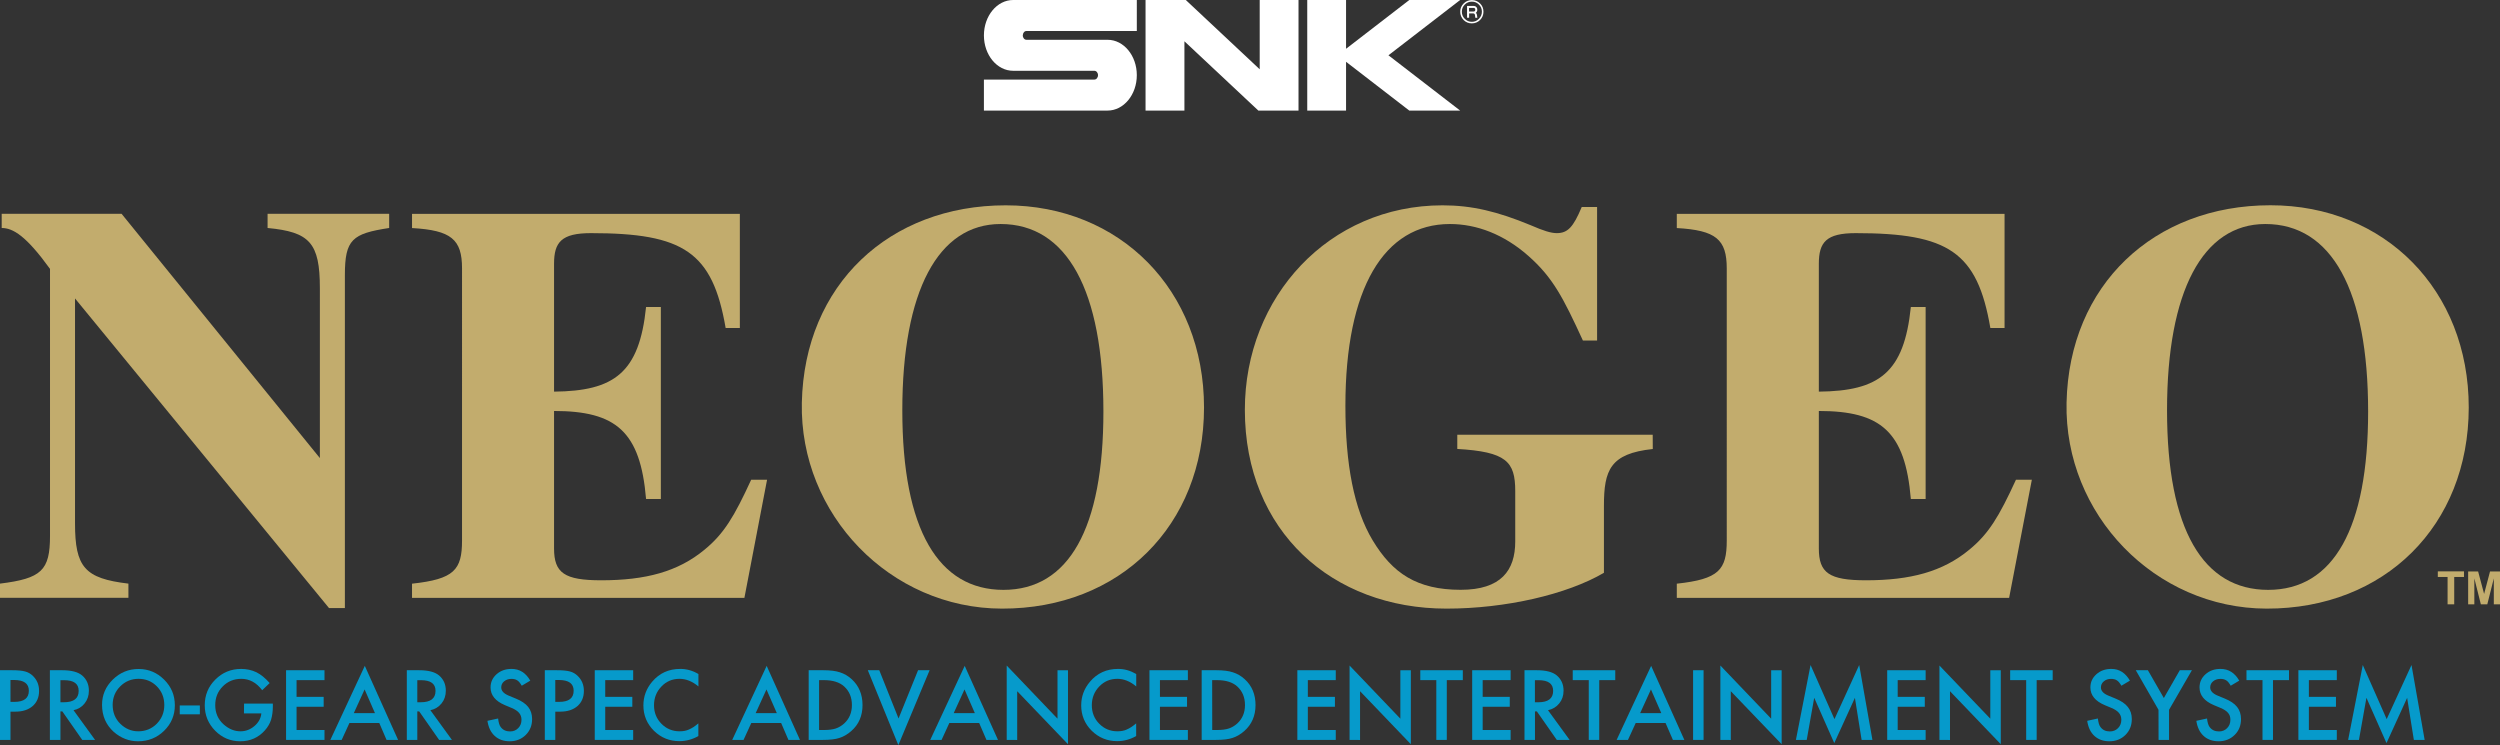 <?xml version="1.0" encoding="utf-8"?>
<!-- Generator: Adobe Illustrator 25.2.1, SVG Export Plug-In . SVG Version: 6.00 Build 0)  -->
<svg version="1.1" id="Layer_1" xmlns="http://www.w3.org/2000/svg" xmlns:xlink="http://www.w3.org/1999/xlink" x="0px" y="0px"
	 viewBox="0 0 3839 1144.3" style="enable-background:new 0 0 3839 1144.3;" xml:space="preserve">
<rect x="0" y="0" width="3839" height="1144.3" fill="#333333" stroke="none"/>
<style type="text/css">
	.st0{fill:#2798D0;}
	.st1{fill:#0080BF;}
	.st2{fill:#FFFFFF;}
	.st3{fill:#C2AC6D;}
	.st4{fill:#069ACB;}
</style>
<g>
	<g>
		<g>
			<g>
				<path class="st2" d="M1510.9,54.4c0,30,20.1,54.3,44.9,54.3h124.7c3.1,0,5.6,3,5.6,6.7c0,3.8-2.5,6.8-5.6,6.8h-169.6v47.6h189.9
					c24.8,0,44.9-24.4,44.9-54.4c0-30-20.1-54.3-44.9-54.3h-124.6c-3.1,0-5.6-3-5.6-6.7c0-3.7,2.5-6.8,5.6-6.8h169.5V0h-189.9
					C1531,0,1510.9,24.4,1510.9,54.4z"/>
				<g>
					<polygon class="st2" points="1934.4,0 1934.4,106.4 1820.9,0 1759.1,0 1759.1,169.8 1818.8,169.8 1818.8,63.4 1932.3,169.8 
						1994,169.8 1994,0 					"/>
				</g>
				<polygon class="st2" points="2242.2,0 2164.1,0 2067,74.9 2067,0 2007.4,0 2007.4,169.8 2067,169.8 2067,94.9 2164.1,169.8 
					2242.2,169.8 2132.1,84.9 				"/>
			</g>
			<g>
				<g>
					<path class="st2" d="M2272.8,5.3c-3.5-3.4-7.7-5.2-12.6-5.2c-5,0-9.2,1.8-12.6,5.2c-3.5,3.5-5.3,7.7-5.3,12.7
						c0,4.9,1.8,9.1,5.2,12.7c3.5,3.5,7.7,5.2,12.7,5.2c4.9,0,9.2-1.8,12.6-5.2c3.5-3.6,5.2-7.8,5.2-12.7
						C2278,12.9,2276.3,8.8,2272.8,5.3z M2271,28.9c-2.9,3-6.5,4.6-10.8,4.6c-4.3,0-7.9-1.5-10.9-4.6c-3-3-4.5-6.7-4.5-10.9
						c0-4.3,1.5-7.9,4.5-11c3.1-3,6.7-4.5,10.9-4.5c4.2,0,7.9,1.5,10.8,4.5c3.1,3,4.6,6.6,4.6,11C2275.6,22.2,2274,25.8,2271,28.9z"
						/>
					<path class="st2" d="M2268.5,15.3v-1c0-2.8-2.3-5.2-5.4-5.2l0,0h-10.3v18.1h3.2v-6.6h6.3c1.3,0,2.4,1,2.6,2.2l0,0l0.6,4.5h3.1
						l-0.6-4.5c-0.2-1.2-0.8-2.4-1.7-3.2C2267.7,18.6,2268.5,17.1,2268.5,15.3z M2255.9,12.2h7.2l0,0c1.3,0,2.3,1,2.3,2.2v1
						c0,1.3-1.1,2.3-2.4,2.3h-7.1V12.2z"/>
				</g>
			</g>
		</g>
		<g>
			<g>
				<path class="st3" d="M3758.5,928v-42h-15v-8.6h40.2v8.6h-15v42H3758.5z"/>
				<path class="st3" d="M3790.1,928v-50.5h15.3l9.2,34.5l9.1-34.5h15.3V928h-9.5v-39.8l-10,39.8h-9.9l-10-39.8V928H3790.1z"/>
			</g>
			<g>
				<path class="st3" d="M597.6,350.1c-56.7,8.7-68,17.5-68,72.4v511.2h-24.4l-390-475.4v345.4c0,67.2,14.8,84.6,82,92.5V918H0
					v-21.8c63.7-7.9,76.8-20.1,76.8-73.3v-410c-36.6-50.6-56.7-62.8-74.2-62.8v-21.8h184.1l304.5,375.1V442.6
					c0-69.8-15.7-86.4-80.3-92.5v-21.8h186.7V350.1z"/>
				<path class="st3" d="M1143.1,918.1H632.7v-21.8c64.6-7,76.8-21,76.8-66.3V412.1c0-44.5-16.6-58.5-76.8-61.9v-21.8h503.4v175.3
					h-21.8C1094.2,386.8,1049.7,358,907.5,358c-45.4,0-56.7,13.9-56.7,47.1v196.3c92.5-0.9,130.9-28.8,141.3-130h22.7v294.9h-22.7
					c-8.7-103.8-46.2-135.2-141.3-135.2v211.1c0,37.5,15.7,48.9,72.4,48.9c68,0,117.8-13.1,158.8-47.1
					c29.7-24.4,45.4-50.6,71.5-107.3h24.4L1143.1,918.1z"/>
				<path class="st3" d="M1538.6,934.6c-171.6-0.2-310.9-144.6-307.3-316.2c3.9-181.3,134.3-303.1,313.1-303.1
					c175.4,0,304.5,130,304.5,310.5C1848.8,807.4,1719.4,934.9,1538.6,934.6z M1536.5,344c-95.9,0-150.9,102.9-150.9,286.1
					c0,184.1,55.8,275.7,155.3,275.7c100.3,0,153.5-94.2,153.5-273.9C1694.4,446.1,1638.6,344,1536.5,344z"/>
				<path class="st3" d="M2538,689.5c-65.4,7-75,32.3-75,87.2v102.9c-56.7,33.2-150.9,55-241.7,55c-175.4,0-309.7-118.6-309.7-305.3
					c0-173.6,129.1-314,303.6-314c45.4,0,84.6,9.6,135.2,30.5c20,8.7,31.4,12.2,40.1,12.2c16.6,0,25.3-8.7,38.4-40.1h23.6v205h-21.8
					c-30.5-66.3-46.2-96.8-83.8-130c-37.5-33.1-79.4-48.9-120.4-48.9c-101.2,0-160.5,98.6-160.5,279.1c0,89.9,13.1,158.8,41.9,206.7
					c30.5,50.6,68,75.9,135.2,75.9c61.9,0,83.7-29.7,83.7-74.2V754c0-45.4-13.9-60.2-89-64.6v-21.8h300.1L2538,689.5L2538,689.5
					L2538,689.5z"/>
				<path class="st3" d="M3085.2,918.1h-510.3v-21.8c64.5-7,76.7-21,76.7-66.3V412.1c0-44.5-16.6-58.5-76.7-61.9v-21.8h503.3v175.3
					h-21.8c-20-116.9-64.5-145.7-206.7-145.7c-45.4,0-56.7,13.9-56.7,47.1v196.3c92.5-0.9,130.9-28.8,141.3-130h22.7v294.9h-22.7
					c-8.7-103.8-46.2-135.2-141.3-135.2v211.1c0,37.5,15.7,48.9,72.4,48.9c68,0,117.8-13.1,158.8-47.1
					c29.7-24.4,45.4-50.6,71.5-107.3h24.4L3085.2,918.1z"/>
				<path class="st3" d="M3480.7,934.6c-171.6-0.3-311-144.7-307.3-316.3c3.9-181.2,134.4-303.1,313.1-303.1
					c175.3,0,304.5,130,304.5,310.5C3790.9,807.4,3661.6,934.9,3480.7,934.6z M3478.6,344c-95.9,0-150.9,102.9-150.9,286.1
					c0,184.1,55.8,275.7,155.3,275.7c100.3,0,153.5-94.2,153.5-273.9C3636.5,446.1,3580.7,344,3478.6,344z"/>
			</g>
		</g>
	</g>
	<g>
		<path class="st4" d="M16.1,1092.8v43.4H0v-107h18.3c9,0,15.7,0.6,20.3,1.9c4.6,1.2,8.7,3.6,12.2,7.1c6.1,6,9.2,13.6,9.2,22.7
			c0,9.8-3.3,17.5-9.8,23.3c-6.6,5.7-15.4,8.6-26.5,8.6L16.1,1092.8L16.1,1092.8z M16.1,1077.8h6c14.8,0,22.2-5.7,22.2-17.1
			c0-11.1-7.6-16.5-22.9-16.5h-5.3L16.1,1077.8L16.1,1077.8z"/>
		<path class="st4" d="M112.9,1090.6l33.1,45.6h-19.7l-30.6-43.8h-2.9v43.8H76.6v-107h18.9c14.1,0,24.3,2.7,30.6,8
			c6.9,5.9,10.4,13.7,10.4,23.4c0,7.6-2.2,14.1-6.5,19.5C125.7,1085.6,120,1089.1,112.9,1090.6z M92.8,1078.4h5.1
			c15.3,0,22.9-5.8,22.9-17.5c0-11-7.4-16.4-22.3-16.4h-5.7V1078.4z"/>
		<path class="st4" d="M156.7,1082.3c0-15,5.5-28,16.6-38.8c11-10.8,24.2-16.2,39.6-16.2c15.2,0,28.3,5.5,39.2,16.4
			c11,10.9,16.4,24,16.4,39.3c0,15.4-5.5,28.4-16.5,39.2c-11,10.8-24.4,16.1-40,16.1c-13.8,0-26.2-4.8-37.2-14.3
			C162.8,1113.2,156.7,1099.4,156.7,1082.3z M173,1082.4c0,11.8,4,21.5,11.9,29.2c7.9,7.6,17,11.4,27.4,11.4
			c11.2,0,20.7-3.9,28.4-11.6c7.7-7.9,11.6-17.4,11.6-28.7c0-11.4-3.8-20.9-11.4-28.7c-7.6-7.7-17-11.6-28.1-11.6
			c-11.1,0-20.5,3.9-28.2,11.6C176.9,1061.7,173,1071.2,173,1082.4z"/>
		<path class="st4" d="M276,1083.3h30.9v13.6H276V1083.3z"/>
		<path class="st4" d="M374.8,1080.5H419v3.5c0,8.1-0.9,15.1-2.8,21.4c-1.8,5.7-5,11.1-9.4,16.1c-9.9,11.2-22.6,16.8-37.9,16.8
			c-15,0-27.8-5.4-38.5-16.2c-10.7-10.9-16-23.9-16-39.1c0-15.5,5.4-28.7,16.3-39.5c10.9-10.9,24.1-16.3,39.6-16.3
			c8.4,0,16.2,1.7,23.4,5.1c6.9,3.4,13.7,9,20.4,16.6l-11.5,11c-8.8-11.7-19.5-17.5-32.1-17.5c-11.3,0-20.8,3.9-28.5,11.7
			c-7.7,7.7-11.5,17.3-11.5,28.8c0,11.9,4.3,21.7,12.8,29.4c8,7.1,16.6,10.7,26,10.7c7.9,0,15.1-2.7,21.4-8.1
			c6.3-5.4,9.9-11.9,10.6-19.4h-26.7L374.8,1080.5L374.8,1080.5z"/>
		<path class="st4" d="M498.3,1044.4h-42.9v25.7h41.6v15.2h-41.6v35.7h42.9v15.2h-59v-107h59V1044.4z"/>
		<path class="st4" d="M582.4,1110.2h-45.8l-11.9,26h-17.4l52.9-113.7l51.1,113.7h-17.7L582.4,1110.2z M575.8,1095.1l-15.9-36.4
			l-16.6,36.4H575.8z"/>
		<path class="st4" d="M660.9,1090.6l33.1,45.6h-19.7l-30.6-43.8h-2.9v43.8h-16.1v-107h18.9c14.1,0,24.3,2.7,30.6,8
			c6.9,5.9,10.4,13.7,10.4,23.4c0,7.6-2.2,14.1-6.5,19.5C673.7,1085.6,668,1089.1,660.9,1090.6z M640.8,1078.4h5.1
			c15.3,0,22.9-5.8,22.9-17.5c0-11-7.4-16.4-22.3-16.4h-5.7L640.8,1078.4L640.8,1078.4z"/>
		<path class="st4" d="M814.3,1045.2l-13.1,7.8c-2.4-4.2-4.8-7-7-8.3c-2.3-1.5-5.3-2.2-8.9-2.2c-4.5,0-8.2,1.3-11.2,3.8
			c-3,2.5-4.4,5.6-4.4,9.4c0,5.2,3.9,9.4,11.6,12.6l10.7,4.4c8.7,3.5,15,7.8,19.1,12.9c4,5.1,6,11.3,6,18.6c0,9.8-3.3,18-9.8,24.4
			c-6.6,6.5-14.8,9.7-24.6,9.7c-9.3,0-17-2.7-23-8.2c-6-5.5-9.7-13.2-11.2-23.2l16.4-3.6c0.7,6.3,2,10.6,3.9,13
			c3.3,4.6,8.2,6.9,14.5,6.9c5,0,9.2-1.7,12.5-5.1c3.3-3.4,5-7.6,5-12.8c0-2.1-0.3-4-0.9-5.7s-1.5-3.3-2.7-4.8s-2.8-2.8-4.7-4.1
			c-1.9-1.3-4.2-2.5-6.9-3.6l-10.3-4.3c-14.6-6.2-22-15.2-22-27.2c0-8,3.1-14.8,9.2-20.2c6.1-5.5,13.8-8.2,22.9-8.2
			C797.8,1027.1,807.4,1033.2,814.3,1045.2z"/>
		<path class="st4" d="M852.7,1092.8v43.4h-16.1v-107h18.3c9,0,15.7,0.6,20.3,1.9c4.6,1.2,8.7,3.6,12.2,7.1c6.1,6,9.2,13.6,9.2,22.7
			c0,9.8-3.3,17.5-9.8,23.3c-6.6,5.7-15.4,8.6-26.5,8.6L852.7,1092.8L852.7,1092.8z M852.7,1077.8h6c14.8,0,22.2-5.7,22.2-17.1
			c0-11.1-7.6-16.5-22.9-16.5h-5.3L852.7,1077.8L852.7,1077.8z"/>
		<path class="st4" d="M972.3,1044.4h-42.9v25.7H971v15.2h-41.6v35.7h42.9v15.2h-59v-107h59V1044.4z"/>
		<path class="st4" d="M1072.5,1035v19.1c-9.3-7.8-19-11.7-29-11.7c-11,0-20.3,3.9-27.8,11.8c-7.6,7.9-11.4,17.5-11.4,28.8
			c0,11.2,3.8,20.7,11.4,28.4c7.6,7.7,16.9,11.6,27.8,11.6c5.7,0,10.5-0.9,14.5-2.8c2.2-0.9,4.5-2.2,6.9-3.7
			c2.4-1.6,4.9-3.5,7.5-5.7v19.5c-9.2,5.2-18.9,7.8-29.1,7.8c-15.3,0-28.3-5.3-39.2-16c-10.8-10.8-16.1-23.8-16.1-38.9
			c0-13.6,4.5-25.8,13.5-36.4c11.1-13.1,25.4-19.6,43-19.6C1054.3,1027.1,1063.6,1029.8,1072.5,1035z"/>
		<path class="st4" d="M1199.5,1110.2h-45.8l-11.9,26h-17.4l52.9-113.7l51.1,113.7h-17.7L1199.5,1110.2z M1192.9,1095.1l-15.9-36.4
			l-16.6,36.4H1192.9z"/>
		<path class="st4" d="M1241.8,1136.2v-107h22.4c10.8,0,19.3,1.1,25.5,3.2c6.7,2.1,12.8,5.6,18.2,10.6c11,10.1,16.6,23.3,16.6,39.7
			c0,16.4-5.7,29.8-17.3,39.9c-5.8,5.1-11.8,8.6-18.2,10.6c-5.9,2-14.3,3-25.2,3L1241.8,1136.2L1241.8,1136.2z M1257.9,1121h7.3
			c7.2,0,13.3-0.7,18.1-2.3c4.8-1.6,9.1-4.2,13-7.7c7.9-7.2,11.9-16.7,11.9-28.3c0-11.7-3.9-21.3-11.8-28.5
			c-7.1-6.5-17.5-9.8-31.3-9.8h-7.3V1121z"/>
		<path class="st4" d="M1350.2,1029.2l29.6,74.1l30-74.1h17.7l-48,115l-46.9-115H1350.2z"/>
		<path class="st4" d="M1503.6,1110.2h-45.8l-11.9,26h-17.4l52.9-113.7l51.1,113.7h-17.7L1503.6,1110.2z M1497,1095.1l-15.9-36.4
			l-16.6,36.4H1497z"/>
		<path class="st4" d="M1545.9,1136.2V1022l78,81.6v-74.3h16.1v113.5l-78-81.4v74.9L1545.9,1136.2L1545.9,1136.2z"/>
		<path class="st4" d="M1744.8,1035v19.1c-9.3-7.8-19-11.7-29-11.7c-11,0-20.3,3.9-27.8,11.8c-7.6,7.9-11.4,17.5-11.4,28.8
			c0,11.2,3.8,20.7,11.4,28.4c7.6,7.7,16.9,11.6,27.8,11.6c5.7,0,10.5-0.9,14.5-2.8c2.2-0.9,4.5-2.2,6.9-3.7
			c2.4-1.6,4.9-3.5,7.5-5.7v19.5c-9.2,5.2-18.9,7.8-29.1,7.8c-15.3,0-28.3-5.3-39.2-16c-10.8-10.8-16.1-23.8-16.1-38.9
			c0-13.6,4.5-25.8,13.5-36.4c11.1-13.1,25.4-19.6,43-19.6C1726.5,1027.1,1735.8,1029.8,1744.8,1035z"/>
		<path class="st4" d="M1824.1,1044.4h-42.9v25.7h41.6v15.2h-41.6v35.7h42.9v15.2h-59v-107h59V1044.4z"/>
		<path class="st4" d="M1845.3,1136.2v-107h22.4c10.8,0,19.3,1.1,25.5,3.2c6.7,2.1,12.8,5.6,18.2,10.6
			c11.1,10.1,16.6,23.3,16.6,39.7c0,16.4-5.8,29.8-17.3,39.9c-5.8,5.1-11.8,8.6-18.2,10.6c-5.9,2-14.3,3-25.2,3L1845.3,1136.2
			L1845.3,1136.2z M1861.5,1121h7.3c7.2,0,13.3-0.7,18.1-2.3c4.8-1.6,9.1-4.2,13-7.7c7.9-7.2,11.9-16.7,11.9-28.3
			c0-11.7-3.9-21.3-11.8-28.5c-7.1-6.5-17.5-9.8-31.3-9.8h-7.3L1861.5,1121L1861.5,1121z"/>
		<path class="st4" d="M2051.2,1044.4h-42.9v25.7h41.6v15.2h-41.6v35.7h42.9v15.2h-59v-107h59V1044.4z"/>
		<path class="st4" d="M2072.4,1136.2V1022l78,81.6v-74.3h16.1v113.5l-78-81.4v74.9L2072.4,1136.2L2072.4,1136.2z"/>
		<path class="st4" d="M2221.7,1044.4v91.8h-16.1v-91.8H2181v-15.2h65.3v15.2H2221.7z"/>
		<path class="st4" d="M2319.7,1044.4h-42.9v25.7h41.6v15.2h-41.6v35.7h42.9v15.2h-59v-107h59V1044.4z"/>
		<path class="st4" d="M2377.1,1090.6l33.2,45.6h-19.7l-30.6-43.8h-2.9v43.8h-16.1v-107h18.9c14.1,0,24.4,2.7,30.7,8
			c6.9,5.9,10.4,13.7,10.4,23.4c0,7.6-2.2,14.1-6.6,19.5C2390,1085.6,2384.2,1089.1,2377.1,1090.6z M2357,1078.4h5.1
			c15.3,0,22.9-5.8,22.9-17.5c0-11-7.5-16.4-22.3-16.4h-5.7L2357,1078.4L2357,1078.4z"/>
		<path class="st4" d="M2455.8,1044.4v91.8h-16.1v-91.8h-24.6v-15.2h65.3v15.2H2455.8z"/>
		<path class="st4" d="M2557.6,1110.2h-45.8l-11.9,26h-17.4l53-113.7l51,113.7h-17.6L2557.6,1110.2z M2551.1,1095.1l-15.9-36.4
			l-16.6,36.4H2551.1z"/>
		<path class="st4" d="M2616,1029.2v107h-16.1v-107H2616z"/>
		<path class="st4" d="M2641.8,1136.2V1022l78,81.6v-74.3h16.1v113.5l-78.1-81.4v74.9L2641.8,1136.2L2641.8,1136.2z"/>
		<path class="st4" d="M2757.8,1136.2l22.5-115l36.7,83.1l38-83.1l20.3,115h-16.6l-10.3-64.6l-31.7,69.5l-30.8-69.6l-11.5,64.7
			H2757.8z"/>
		<path class="st4" d="M2957,1044.4h-42.9v25.7h41.6v15.2h-41.6v35.7h42.9v15.2h-59v-107h59V1044.4z"/>
		<path class="st4" d="M2978.2,1136.2V1022l78.1,81.6v-74.3h16.1v113.5l-78-81.4v74.9L2978.2,1136.2L2978.2,1136.2z"/>
		<path class="st4" d="M3127.5,1044.4v91.8h-16.1v-91.8h-24.6v-15.2h65.3v15.2H3127.5z"/>
		<path class="st4" d="M3270.7,1045.2l-13.1,7.8c-2.4-4.2-4.8-7-7-8.3c-2.3-1.5-5.3-2.2-8.9-2.2c-4.5,0-8.2,1.3-11.1,3.8
			c-3,2.5-4.4,5.6-4.4,9.4c0,5.2,3.8,9.4,11.6,12.6l10.7,4.4c8.6,3.5,15,7.8,19,12.9c4.1,5.1,6.1,11.3,6.1,18.6
			c0,9.8-3.3,18-9.8,24.4c-6.6,6.5-14.8,9.7-24.6,9.7c-9.3,0-17-2.7-23-8.2c-6-5.5-9.6-13.2-11.1-23.2l16.4-3.6
			c0.7,6.3,2,10.6,3.9,13c3.3,4.6,8.1,6.9,14.5,6.9c5,0,9.2-1.7,12.6-5.1c3.3-3.4,5-7.6,5-12.8c0-2.1-0.3-4-0.9-5.7
			s-1.5-3.3-2.7-4.8c-1.2-1.5-2.8-2.8-4.7-4.1c-1.9-1.3-4.2-2.5-6.9-3.6l-10.3-4.3c-14.6-6.2-22-15.2-22-27.2c0-8,3.1-14.8,9.2-20.2
			c6.1-5.5,13.8-8.2,22.9-8.2C3254.2,1027.1,3263.8,1033.2,3270.7,1045.2z"/>
		<path class="st4" d="M3314.6,1090l-34.9-60.8h18.6l24.5,42.7l24.5-42.7h18.6l-35.1,60.8v46.2h-16.1L3314.6,1090L3314.6,1090z"/>
		<path class="st4" d="M3438.6,1045.2l-13.1,7.8c-2.4-4.2-4.7-7-7-8.3c-2.3-1.5-5.3-2.2-8.9-2.2c-4.5,0-8.2,1.3-11.2,3.8
			c-3,2.5-4.4,5.6-4.4,9.4c0,5.2,3.9,9.4,11.6,12.6l10.7,4.4c8.6,3.5,15,7.8,19,12.9c4,5.1,6,11.3,6,18.6c0,9.8-3.2,18-9.8,24.4
			c-6.6,6.5-14.8,9.7-24.6,9.7c-9.3,0-17-2.7-23-8.2c-6-5.5-9.7-13.2-11.2-23.2l16.4-3.6c0.7,6.3,2.1,10.6,3.9,13
			c3.3,4.6,8.2,6.9,14.5,6.9c5,0,9.2-1.7,12.5-5.1c3.3-3.4,5-7.6,5-12.8c0-2.1-0.3-4-0.8-5.7c-0.6-1.7-1.5-3.3-2.7-4.8
			c-1.2-1.5-2.8-2.8-4.7-4.1c-1.9-1.3-4.2-2.5-6.9-3.6l-10.3-4.3c-14.6-6.2-22-15.2-22-27.2c0-8,3.1-14.8,9.2-20.2
			c6.1-5.5,13.8-8.2,22.9-8.2C3422.1,1027.1,3431.7,1033.2,3438.6,1045.2z"/>
		<path class="st4" d="M3490.4,1044.4v91.8h-16.1v-91.8h-24.6v-15.2h65.3v15.2H3490.4z"/>
		<path class="st4" d="M3588.4,1044.4h-42.9v25.7h41.6v15.2h-41.6v35.7h42.9v15.2h-59v-107h59V1044.4z"/>
		<path class="st4" d="M3605.8,1136.2l22.5-115l36.7,83.1l38.1-83.1l20.2,115h-16.6l-10.3-64.6l-31.7,69.5l-30.8-69.6l-11.5,64.7
			H3605.8z"/>
	</g>
</g>
</svg>
